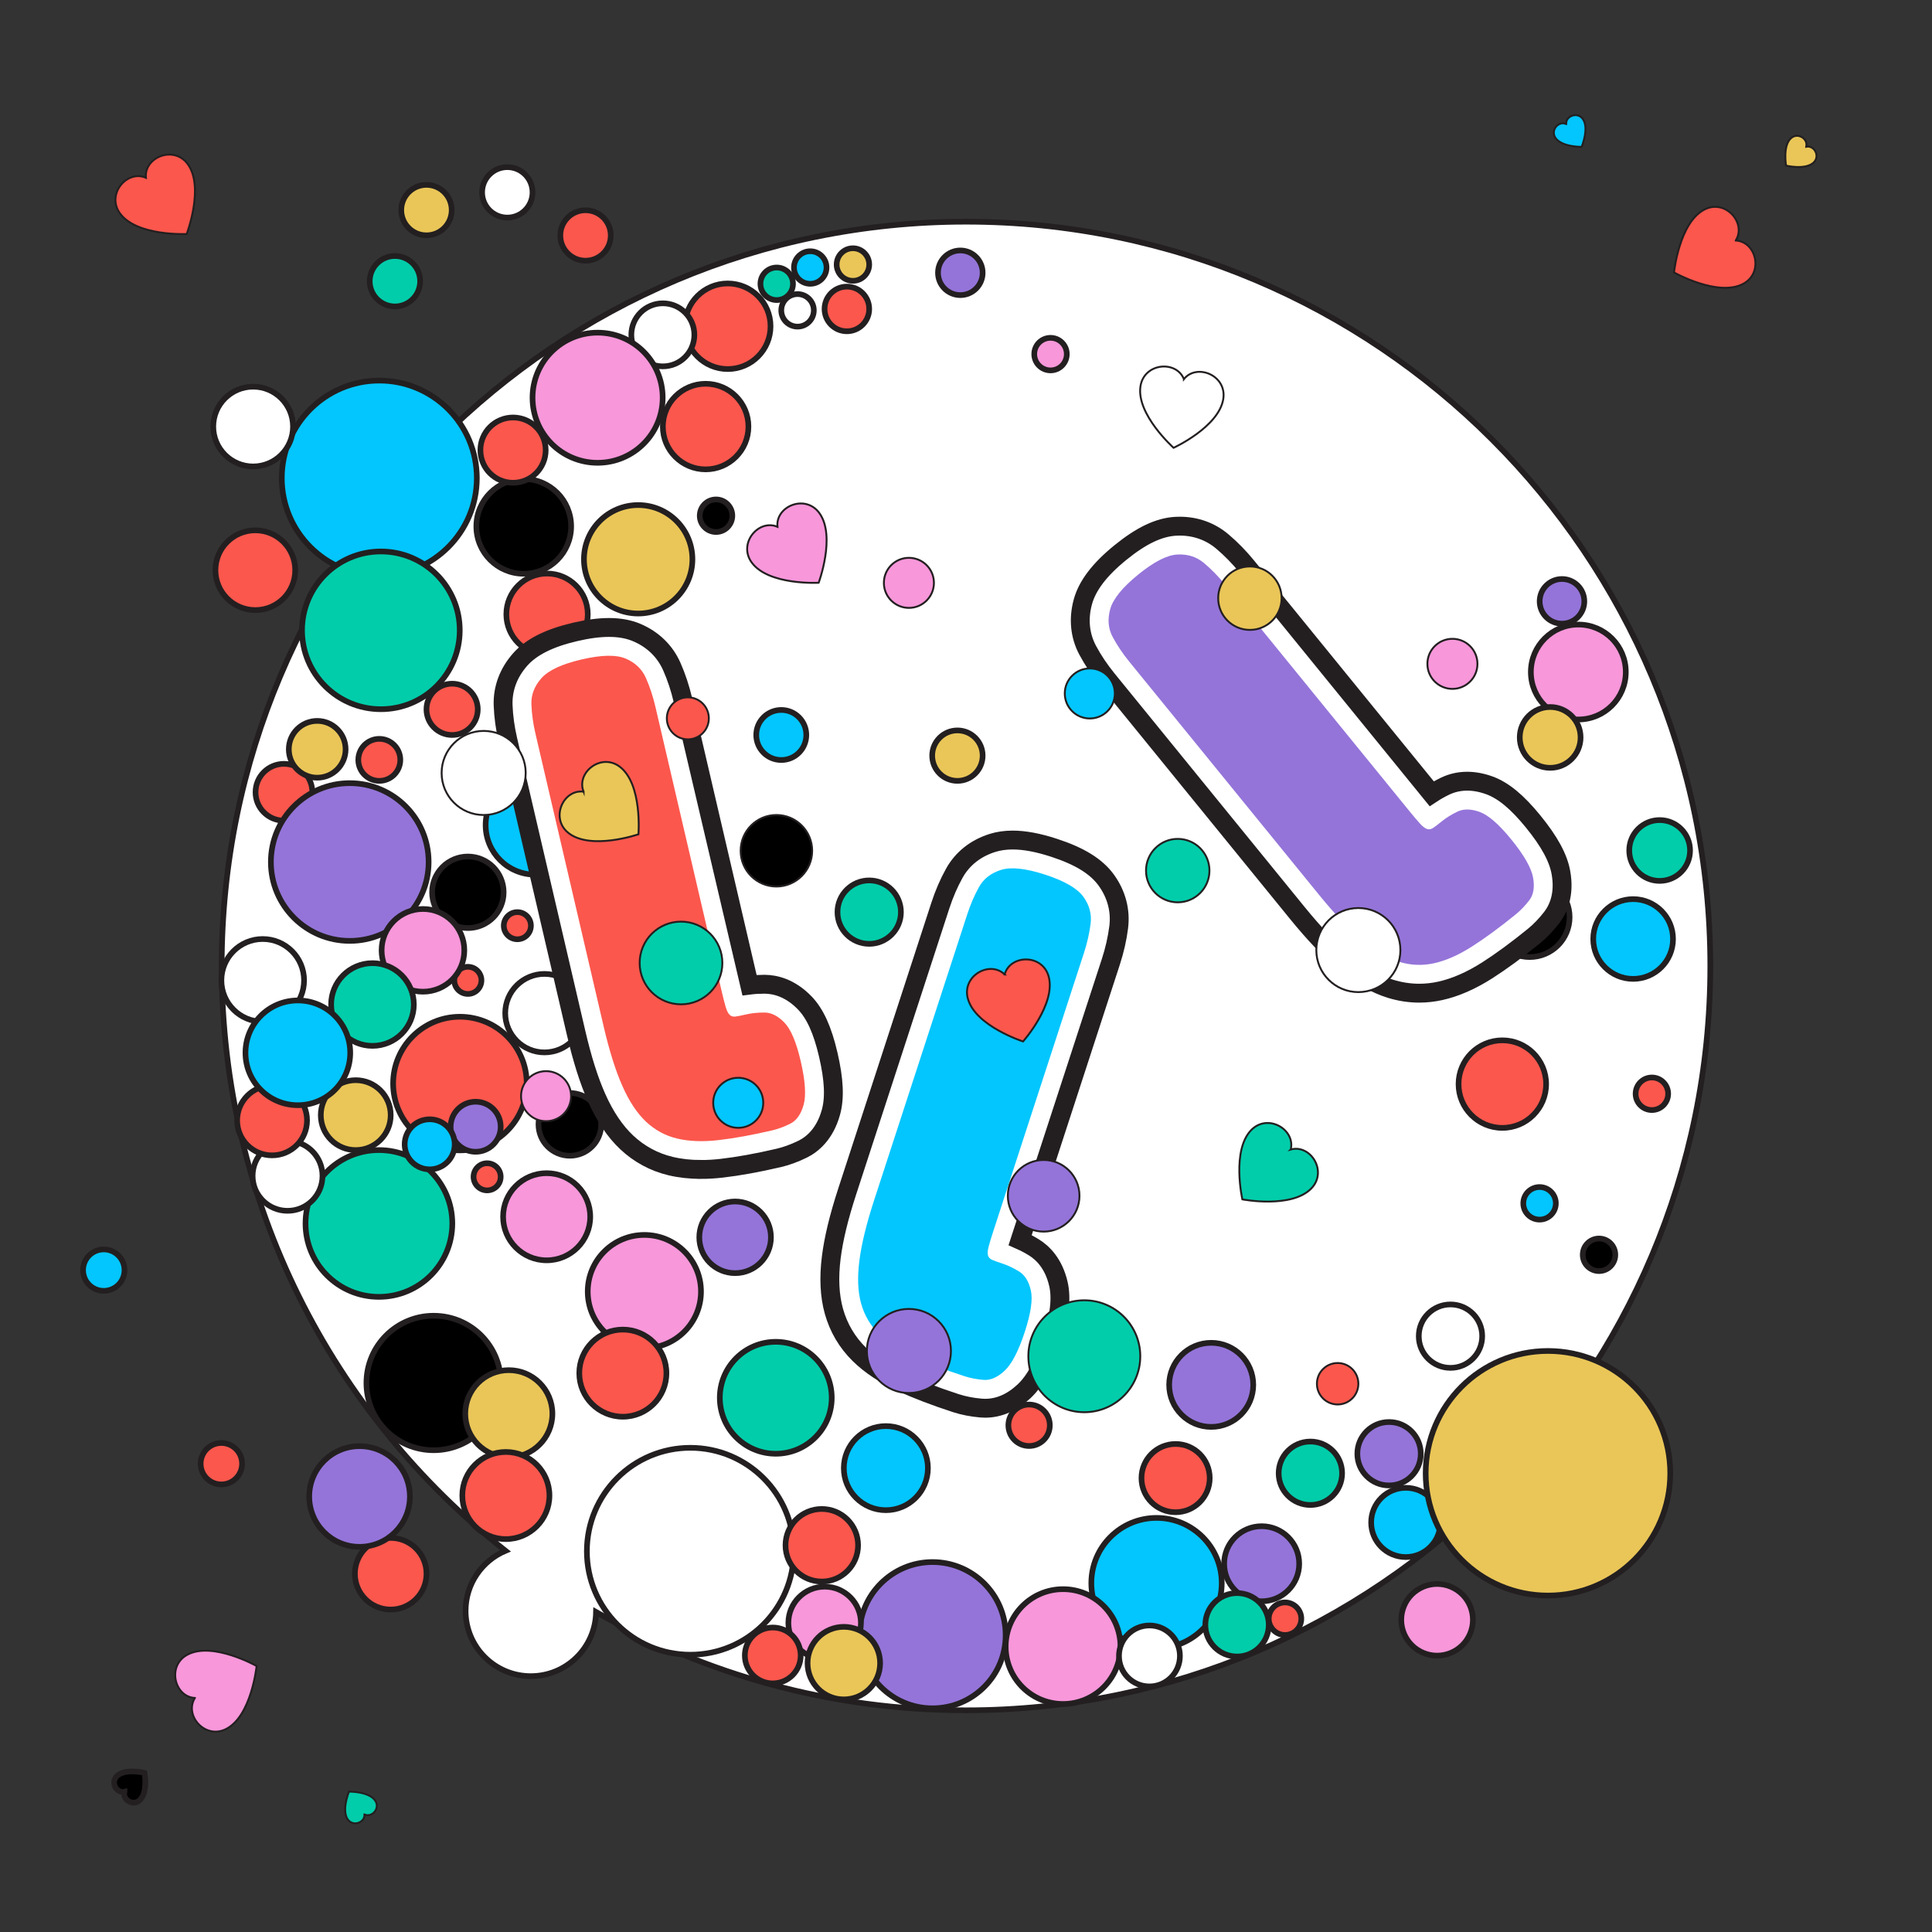 <?xml version="1.0" encoding="UTF-8"?>
<svg xmlns="http://www.w3.org/2000/svg" viewBox="0 0 1024 1024">
  <rect x="0" y="0" width="1024" height="1024" fill="#333333" stroke="none"/>
  <defs>
    <style>
      .cls-1, .cls-2, .cls-3, .cls-4, .cls-5, .cls-6, .cls-7, .cls-8, .cls-9, .cls-10, .cls-11, .cls-12, .cls-13, .cls-14, .cls-15, .cls-16, .cls-17, .cls-18 {
        stroke: #231f20;
      }

      .cls-1, .cls-2, .cls-3, .cls-10, .cls-13, .cls-15, .cls-16, .cls-17 {
        stroke-width: 3px;
      }

      .cls-19, .cls-5, .cls-13 {
        fill: #9474d9;
      }

      .cls-19, .cls-20, .cls-21, .cls-22 {
        stroke-width: 0px;
      }

      .cls-2, .cls-11 {
        fill: #f897da;
      }

      .cls-3, .cls-20, .cls-14 {
        fill: #03c6fe;
      }

      .cls-4, .cls-5, .cls-6, .cls-7, .cls-9, .cls-11, .cls-12, .cls-14 {
        stroke-miterlimit: 10;
      }

      .cls-4, .cls-21, .cls-17 {
        fill: #fff;
      }

      .cls-6, .cls-8, .cls-10, .cls-22 {
        fill: #fb574d;
      }

      .cls-9, .cls-15 {
        fill: #eac658;
      }

      .cls-12, .cls-16 {
        fill: #01cdaa;
      }

      .cls-18 {
        fill: none;
        stroke-width: 10px;
      }
    </style>
  </defs>
  <g id="Layer_2" data-name="Layer 2">
    <path class="cls-17" d="M906.495,511.995c0,217.88-176.62,394.5-394.5,394.5-71.38,0-138.32-18.96-196.08-52.11-.3,18.84-15.66,34.01-34.57,34.01-19.09,0-34.57-15.48-34.57-34.58,0-14.34,8.72-26.63,21.14-31.87-91.6-72.24-150.41-184.23-150.41-309.95,0-217.87,176.62-394.49,394.49-394.49s394.5,176.62,394.5,394.49Z"/>
    <circle class="cls-3" cx="612.988" cy="839.082" r="34.562"/>
    <circle class="cls-2" cx="563.452" cy="872.719" r="30.428"/>
    <circle class="cls-13" cx="494.264" cy="866.681" r="38.759"/>
    <circle class="cls-10" cx="623.092" cy="783.42" r="18.083"/>
    <circle class="cls-10" cx="545.446" cy="755.424" r="10.983"/>
    <circle class="cls-10" cx="117.329" cy="775.792" r="10.983"/>
    <circle class="cls-3" cx="55.002" cy="673.196" r="10.983"/>
    <circle class="cls-13" cx="641.966" cy="734.004" r="22.282"/>
    <circle class="cls-3" cx="469.529" cy="778.142" r="22.282"/>
    <circle class="cls-16" cx="411.178" cy="740.852" r="29.657"/>
    <circle class="cls-17" cx="365.888" cy="822.201" r="54.833"/>
    <circle class="cls-10" cx="435.568" cy="819.017" r="19.231"/>
    <circle class="cls-2" cx="437.082" cy="860.194" r="19.231"/>
    <circle class="cls-15" cx="447.248" cy="881.491" r="19.231"/>
    <circle class="cls-10" cx="409.583" cy="877.426" r="14.801"/>
    <circle class="cls-13" cx="668.711" cy="828.814" r="19.891"/>
    <circle class="cls-16" cx="655.66" cy="861.179" r="16.808"/>
    <circle class="cls-16" cx="694.53" cy="780.858" r="16.808"/>
    <circle class="cls-16" cx="460.695" cy="483.446" r="16.808"/>
    <circle class="cls-17" cx="768.787" cy="708.189" r="16.808"/>
    <circle class="cls-17" cx="609.232" cy="877.69" r="16.153"/>
    <circle class="cls-13" cx="736.23" cy="770.509" r="16.808"/>
    <circle class="cls-3" cx="745.093" cy="806.923" r="18.349"/>
    <circle class="cls-15" cx="820.454" cy="780.858" r="64.816"/>
    <circle class="cls-10" cx="796.27" cy="574.595" r="23.205"/>
    <circle class="cls-2" cx="761.684" cy="858.528" r="18.984" transform="translate(-322.976 1233.688) rotate(-67.5)"/>
    <circle class="cls-13" cx="389.629" cy="655.804" r="18.984"/>
    <circle class="cls-10" cx="207.075" cy="834.114" r="18.984"/>
    <circle class="cls-13" cx="190.578" cy="793.175" r="26.683"/>
    <circle class="cls-2" cx="341.526" cy="684.55" r="30.011"/>
    <circle class="cls-16" cx="200.834" cy="648.463" r="38.899"/>
    <circle class="cls-1" cx="229.854" cy="733.007" r="35.633"/>
    <circle class="cls-15" cx="269.686" cy="749.303" r="23.09"/>
    <circle class="cls-10" cx="268.123" cy="792.658" r="23.09"/>
    <circle class="cls-10" cx="330.123" cy="727.798" r="23.09"/>
    <circle class="cls-2" cx="289.743" cy="644.899" r="23.09"/>
    <circle class="cls-17" cx="288.577" cy="536.992" r="20.795"/>
    <circle class="cls-1" cx="302.038" cy="595.947" r="16.62"/>
    <circle class="cls-10" cx="243.777" cy="574.307" r="35.404"/>
    <circle class="cls-13" cx="252.107" cy="597.203" r="13.264"/>
    <circle class="cls-3" cx="227.746" cy="606.518" r="13.264"/>
    <circle class="cls-3" cx="414.092" cy="389.555" r="13.264"/>
    <circle class="cls-10" cx="258.182" cy="623.732" r="7.189"/>
    <circle class="cls-10" cx="247.983" cy="519.614" r="7.189"/>
    <circle class="cls-10" cx="274.206" cy="490.635" r="7.189"/>
    <circle class="cls-15" cx="188.553" cy="591.042" r="18.522"/>
    <circle class="cls-17" cx="152.406" cy="623.237" r="18.522"/>
    <circle class="cls-10" cx="144.211" cy="593.839" r="18.522"/>
    <circle class="cls-10" cx="150.49" cy="419.902" r="15.047"/>
    <circle class="cls-15" cx="168.124" cy="397.144" r="15.047"/>
    <circle class="cls-10" cx="201.041" cy="402.745" r="11.13"/>
    <circle class="cls-13" cx="185.378" cy="456.89" r="41.802"/>
    <circle class="cls-3" cx="201.041" cy="253.407" r="51.689"/>
    <circle class="cls-16" cx="201.875" cy="334.091" r="41.802"/>
    <circle class="cls-1" cx="277.597" cy="278.986" r="25.118"/>
    <circle class="cls-10" cx="289.953" cy="325.567" r="21.579"/>
    <circle class="cls-10" cx="374.003" cy="226.09" r="22.681"/>
    <circle class="cls-10" cx="385.716" cy="172.924" r="22.681"/>
    <circle class="cls-17" cx="351.322" cy="177.467" r="16.705"/>
    <circle class="cls-17" cx="268.885" cy="101.956" r="13.369"/>
    <circle class="cls-15" cx="226.044" cy="111.349" r="13.369"/>
    <circle class="cls-15" cx="507.452" cy="400.505" r="13.369"/>
    <circle class="cls-16" cx="209.322" cy="149.052" r="13.369"/>
    <circle class="cls-10" cx="310.346" cy="124.805" r="13.369"/>
    <circle class="cls-17" cx="134.169" cy="226.09" r="21.139"/>
    <circle class="cls-10" cx="135.33" cy="302.217" r="21.139"/>
    <circle class="cls-1" cx="810.78" cy="486.109" r="21.139"/>
    <circle class="cls-3" cx="865.59" cy="497.692" r="21.139"/>
    <circle class="cls-16" cx="879.649" cy="450.776" r="16.119"/>
    <circle class="cls-2" cx="836.548" cy="356.185" r="25.157"/>
    <circle class="cls-13" cx="827.889" cy="318.721" r="11.83"/>
    <circle class="cls-13" cx="508.992" cy="144.581" r="11.83"/>
    <circle class="cls-10" cx="448.865" cy="163.749" r="11.83"/>
    <circle class="cls-3" cx="429.45" cy="141.788" r="8.624"/>
    <circle class="cls-15" cx="452.07" cy="140.208" r="8.624"/>
    <circle class="cls-17" cx="422.716" cy="164.492" r="8.624"/>
    <circle class="cls-16" cx="411.675" cy="150.412" r="8.624"/>
    <circle class="cls-2" cx="556.8" cy="187.684" r="8.624"/>
    <circle class="cls-1" cx="379.517" cy="273.343" r="8.624"/>
    <circle class="cls-10" cx="681.091" cy="857.947" r="8.624"/>
    <circle class="cls-3" cx="816" cy="637.788" r="8.624"/>
    <circle class="cls-10" cx="875.532" cy="579.719" r="8.624"/>
    <circle class="cls-1" cx="847.516" cy="665.069" r="8.624"/>
    <circle class="cls-15" cx="821.621" cy="390.849" r="16.119"/>
    <circle class="cls-10" cx="271.923" cy="238.58" r="17.299"/>
    <circle class="cls-15" cx="338.251" cy="296.434" r="28.74"/>
    <circle class="cls-2" cx="316.742" cy="210.805" r="34.488"/>
    <circle class="cls-3" cx="283.663" cy="437.308" r="26.264"/>
    <circle class="cls-17" cx="280.444" cy="392.053" r="15.02"/>
    <circle class="cls-10" cx="239.635" cy="375.964" r="13.591"/>
    <circle class="cls-1" cx="247.983" cy="472.93" r="18.952"/>
    <circle class="cls-2" cx="224.179" cy="503.698" r="21.916"/>
    <circle class="cls-16" cx="197.419" cy="532.41" r="21.916"/>
    <circle class="cls-17" cx="139.246" cy="519.614" r="21.916"/>
    <circle class="cls-3" cx="157.867" cy="558.019" r="27.761"/>
  </g>
  <g id="Layer_5" data-name="Layer 5">
    <g>
      <path class="cls-8" d="M409.286,599.118c-10.752,2.505-20.267,4.226-28.547,5.172-8.281.941-15.552.666-21.814-.831-6.262-1.499-11.758-4.469-16.489-8.911-4.731-4.44-8.909-10.732-12.53-18.886-3.624-8.148-6.931-18.649-9.926-31.505l-36.174-155.298c-1.252-5.374-1.971-10.566-2.15-15.577-.184-5.004,1.579-9.607,5.287-13.797,3.701-4.189,10.816-7.509,21.333-9.959,10.517-2.449,18.301-2.6,23.363-.453,5.057,2.149,8.625,5.567,10.704,10.258,2.074,4.69,3.744,9.725,4.996,15.098l35.194,151.092c.816,3.506,1.512,6.242,2.095,8.197.578,1.962,1.269,3.343,2.072,4.137.799.802,1.857,1.109,3.172.925,1.31-.178,3.136-.546,5.475-1.091,3.034-.706,6.346-1.044,9.926-1.019,3.577.033,7.073,1.807,10.479,5.32,3.407,3.521,6.28,10.306,8.621,20.352,2.449,10.516,2.966,18.284,1.545,23.293-1.419,5.014-3.788,8.331-7.103,9.97-3.314,1.632-6.495,2.807-9.529,3.513Z"/>
      <path class="cls-21" d="M371.589,619.836c-5.754,0-11.188-.602-16.152-1.788-8.808-2.108-16.635-6.335-23.269-12.565-6.181-5.802-11.555-13.787-15.972-23.732-4.04-9.084-7.582-20.27-10.826-34.19l-36.174-155.298c-1.467-6.297-2.319-12.502-2.532-18.442-.324-8.826,2.804-17.224,9.045-24.276,5.862-6.634,15.403-11.421,29.162-14.627,6.787-1.581,12.638-2.349,17.889-2.349,5.638,0,10.458.881,14.734,2.694,8.539,3.63,14.953,9.849,18.562,17.989,2.457,5.556,4.438,11.532,5.892,17.773,0,0,35.199,151.114,35.202,151.125,2.495-.32,5.085-.48,7.75-.48l.48.001c5.342.05,13.314,1.804,21.143,9.88,5.464,5.646,9.421,14.347,12.46,27.39,3.107,13.341,3.542,23.124,1.367,30.79-3.253,11.495-9.891,16.852-14.885,19.322-4.359,2.147-8.65,3.716-12.778,4.676-11.229,2.616-21.406,4.456-30.243,5.466-3.756.427-7.405.643-10.853.643Z"/>
      <path class="cls-22" d="M409.286,599.118c-10.752,2.505-20.267,4.226-28.547,5.172-8.281.941-15.552.666-21.814-.831-6.262-1.499-11.758-4.469-16.489-8.911-4.731-4.44-8.909-10.732-12.53-18.886-3.624-8.148-6.931-18.649-9.926-31.505l-36.174-155.298c-1.252-5.374-1.971-10.566-2.15-15.577-.184-5.004,1.579-9.607,5.287-13.797,3.701-4.189,10.816-7.509,21.333-9.959,10.517-2.449,18.301-2.6,23.363-.453,5.057,2.149,8.625,5.567,10.704,10.258,2.074,4.69,3.744,9.725,4.996,15.098l35.194,151.092c.816,3.506,1.512,6.242,2.095,8.197.578,1.962,1.269,3.343,2.072,4.137.799.802,1.857,1.109,3.172.925,1.31-.178,3.136-.546,5.475-1.091,3.034-.706,6.346-1.044,9.926-1.019,3.577.033,7.073,1.807,10.479,5.32,3.407,3.521,6.28,10.306,8.621,20.352,2.449,10.516,2.966,18.284,1.545,23.293-1.419,5.014-3.788,8.331-7.103,9.97-3.314,1.632-6.495,2.807-9.529,3.513Z"/>
      <path class="cls-18" d="M371.589,619.836c-5.754,0-11.188-.602-16.152-1.788-8.808-2.108-16.635-6.335-23.269-12.565-6.181-5.802-11.555-13.787-15.972-23.732-4.04-9.084-7.582-20.27-10.826-34.19l-36.174-155.298c-1.467-6.297-2.319-12.502-2.532-18.442-.324-8.826,2.804-17.224,9.045-24.276,5.862-6.634,15.403-11.421,29.162-14.627,6.787-1.581,12.638-2.349,17.889-2.349,5.638,0,10.458.881,14.734,2.694,8.539,3.63,14.953,9.849,18.562,17.989,2.457,5.556,4.438,11.532,5.892,17.773,0,0,35.199,151.114,35.202,151.125,2.495-.32,5.085-.48,7.75-.48l.48.001c5.342.05,13.314,1.804,21.143,9.88,5.464,5.646,9.421,14.347,12.46,27.39,3.107,13.341,3.542,23.124,1.367,30.79-3.253,11.495-9.891,16.852-14.885,19.322-4.359,2.147-8.65,3.716-12.778,4.676-11.229,2.616-21.406,4.456-30.243,5.466-3.756.427-7.405.643-10.853.643Z"/>
    </g>
    <g>
      <path class="cls-8" d="M511.269,729.436c-10.496-3.42-19.529-6.87-27.105-10.344-7.573-3.479-13.653-7.477-18.237-11.998-4.583-4.522-7.75-9.908-9.5-16.157-1.75-6.247-2.072-13.793-.951-22.645,1.114-8.847,3.718-19.545,7.807-32.096l49.393-151.613c1.709-5.246,3.781-10.06,6.219-14.44,2.433-4.378,6.322-7.405,11.664-9.072,5.334-1.669,13.141-.83,23.407,2.516,10.268,3.345,17.007,7.244,20.227,11.7,3.216,4.455,4.5,9.227,3.853,14.315-.652,5.088-1.828,10.259-3.537,15.505l-48.055,147.507c-1.115,3.422-1.938,6.124-2.449,8.098-.52,1.978-.644,3.518-.367,4.613.27,1.1,1.016,1.91,2.236,2.432,1.213.525,2.965,1.155,5.248,1.899,2.963.965,5.973,2.39,9.021,4.264,3.045,1.879,5.119,5.205,6.215,9.975,1.096,4.775.043,12.069-3.152,21.877-3.344,10.267-6.922,17.182-10.729,20.732-3.809,3.557-7.553,5.17-11.236,4.857-3.682-.318-7.01-.96-9.973-1.925Z"/>
      <path class="cls-21" d="M522.14,746.398c-.72,0-1.448-.031-2.165-.092-4.832-.418-9.315-1.295-13.35-2.608-10.97-3.574-20.629-7.266-28.712-10.972-9.144-4.201-16.717-9.23-22.519-14.954-6.445-6.358-10.956-14.026-13.411-22.791-2.288-8.165-2.755-17.779-1.388-28.574,1.242-9.861,3.998-21.267,8.426-34.857l49.393-151.613c2-6.139,4.481-11.888,7.373-17.087,4.292-7.724,11.314-13.293,20.303-16.098,3.208-1.003,6.782-1.514,10.614-1.514,6.304,0,13.471,1.337,21.909,4.087,13.673,4.454,22.487,9.912,27.737,17.175,5.427,7.518,7.699,16.158,6.577,24.993-.773,6.03-2.171,12.168-4.155,18.26,0,0-48.062,147.528-48.065,147.538,2.438,1.078,4.877,2.365,7.292,3.85,4.543,2.804,10.461,8.431,12.979,19.395,1.756,7.651.641,17.145-3.51,29.882-4.24,13.021-8.931,21.618-14.759,27.055-6.341,5.921-13.264,8.927-20.57,8.927Z"/>
      <path class="cls-20" d="M511.269,729.436c-10.496-3.42-19.529-6.87-27.105-10.344-7.573-3.479-13.653-7.477-18.237-11.998-4.583-4.522-7.75-9.908-9.5-16.157-1.75-6.247-2.072-13.793-.951-22.645,1.114-8.847,3.718-19.545,7.807-32.096l49.393-151.613c1.709-5.246,3.781-10.06,6.219-14.44,2.433-4.378,6.322-7.405,11.664-9.072,5.334-1.669,13.141-.83,23.407,2.516,10.268,3.345,17.007,7.244,20.227,11.7,3.216,4.455,4.5,9.227,3.853,14.315-.652,5.088-1.828,10.259-3.537,15.505l-48.055,147.507c-1.115,3.422-1.938,6.124-2.449,8.098-.52,1.978-.644,3.518-.367,4.613.27,1.1,1.016,1.91,2.236,2.432,1.213.525,2.965,1.155,5.248,1.899,2.963.965,5.973,2.39,9.021,4.264,3.045,1.879,5.119,5.205,6.215,9.975,1.096,4.775.043,12.069-3.152,21.877-3.344,10.267-6.922,17.182-10.729,20.732-3.809,3.557-7.553,5.17-11.236,4.857-3.682-.318-7.01-.96-9.973-1.925Z"/>
      <path class="cls-18" d="M522.14,746.398c-.72,0-1.448-.031-2.165-.092-4.832-.418-9.315-1.295-13.35-2.608-10.97-3.574-20.629-7.266-28.712-10.972-9.144-4.201-16.717-9.23-22.519-14.954-6.445-6.358-10.956-14.026-13.411-22.791-2.288-8.165-2.755-17.779-1.388-28.574,1.242-9.861,3.998-21.267,8.426-34.857l49.393-151.613c2-6.139,4.481-11.888,7.373-17.087,4.292-7.724,11.314-13.293,20.303-16.098,3.208-1.003,6.782-1.514,10.614-1.514,6.304,0,13.471,1.337,21.909,4.087,13.673,4.454,22.487,9.912,27.737,17.175,5.427,7.518,7.699,16.158,6.577,24.993-.773,6.03-2.171,12.168-4.155,18.26,0,0-48.062,147.528-48.065,147.538,2.438,1.078,4.877,2.365,7.292,3.85,4.543,2.804,10.461,8.431,12.979,19.395,1.756,7.651.641,17.145-3.51,29.882-4.24,13.021-8.931,21.618-14.759,27.055-6.341,5.921-13.264,8.927-20.57,8.927Z"/>
    </g>
    <g>
      <path class="cls-8" d="M803.524,484.519c-8.562,6.969-16.357,12.69-23.381,17.174-7.028,4.48-13.684,7.423-19.967,8.826-6.285,1.401-12.527,1.145-18.727-.771-6.199-1.915-12.717-5.734-19.547-11.472-6.832-5.73-14.412-13.716-22.744-23.953l-100.654-123.673c-3.483-4.279-6.408-8.629-8.768-13.053-2.361-4.416-2.797-9.326-1.305-14.718,1.488-5.387,6.424-11.493,14.799-18.31s15.305-10.367,20.796-10.66c5.487-.289,10.192,1.218,14.12,4.519,3.922,3.305,7.631,7.096,11.113,11.375l97.929,120.322c2.272,2.792,4.098,4.946,5.479,6.447,1.379,1.509,2.606,2.446,3.677,2.808,1.069.37,2.155.182,3.256-.561,1.099-.734,2.578-1.866,4.44-3.382,2.417-1.967,5.244-3.724,8.473-5.271,3.228-1.54,7.148-1.481,11.751.182,4.606,1.668,10.167,6.504,16.678,14.504,6.816,8.375,10.688,15.129,11.61,20.252.925,5.129.252,9.149-2.007,12.075-2.263,2.922-4.606,5.373-7.022,7.339Z"/>
      <path class="cls-21" d="M752.232,526.406c-5.094,0-10.212-.782-15.211-2.327-8.104-2.503-16.438-7.32-24.768-14.319-7.613-6.386-15.706-14.883-24.729-25.969l-100.654-123.673c-4.084-5.018-7.573-10.22-10.369-15.463-4.161-7.782-5.037-16.701-2.526-25.777,2.359-8.539,8.832-17.026,19.787-25.943,11.153-9.078,20.517-13.528,29.467-14.005.717-.038,1.416-.056,2.106-.056,8.413,0,16.181,2.791,22.463,8.07,4.652,3.92,9.054,8.421,13.098,13.391,0,0,97.941,120.338,97.948,120.346,2.228-1.465,4.631-2.817,7.188-4.043,3.606-1.719,7.508-2.585,11.624-2.585,3.754,0,7.692.735,11.708,2.186,7.389,2.676,14.762,8.757,23.215,19.144,8.644,10.621,13.327,19.221,14.738,27.064,2.121,11.761-1.491,19.487-4.896,23.897-2.971,3.837-6.139,7.131-9.429,9.809-8.94,7.275-17.275,13.393-24.776,18.182-8.482,5.406-16.812,9.046-24.77,10.822-3.718.829-7.488,1.248-11.213,1.248Z"/>
      <path class="cls-19" d="M803.524,484.519c-8.562,6.969-16.357,12.69-23.381,17.174-7.028,4.48-13.684,7.423-19.967,8.826-6.285,1.401-12.527,1.145-18.727-.771-6.199-1.915-12.717-5.734-19.547-11.472-6.832-5.73-14.412-13.716-22.744-23.953l-100.654-123.673c-3.483-4.279-6.408-8.629-8.768-13.053-2.361-4.416-2.797-9.326-1.305-14.718,1.488-5.387,6.424-11.493,14.799-18.31s15.305-10.367,20.796-10.66c5.487-.289,10.192,1.218,14.12,4.519,3.922,3.305,7.631,7.096,11.113,11.375l97.929,120.322c2.272,2.792,4.098,4.946,5.479,6.447,1.379,1.509,2.606,2.446,3.677,2.808,1.069.37,2.155.182,3.256-.561,1.099-.734,2.578-1.866,4.44-3.382,2.417-1.967,5.244-3.724,8.473-5.271,3.228-1.54,7.148-1.481,11.751.182,4.606,1.668,10.167,6.504,16.678,14.504,6.816,8.375,10.688,15.129,11.61,20.252.925,5.129.252,9.149-2.007,12.075-2.263,2.922-4.606,5.373-7.022,7.339Z"/>
      <path class="cls-18" d="M752.232,526.406c-5.094,0-10.212-.782-15.211-2.327-8.104-2.503-16.438-7.32-24.768-14.319-7.613-6.386-15.706-14.883-24.729-25.969l-100.654-123.673c-4.084-5.018-7.573-10.22-10.369-15.463-4.161-7.782-5.037-16.701-2.526-25.777,2.359-8.539,8.832-17.026,19.787-25.943,11.153-9.078,20.517-13.528,29.467-14.005.717-.038,1.416-.056,2.106-.056,8.413,0,16.181,2.791,22.463,8.07,4.652,3.92,9.054,8.421,13.098,13.391,0,0,97.941,120.338,97.948,120.346,2.228-1.465,4.631-2.817,7.188-4.043,3.606-1.719,7.508-2.585,11.624-2.585,3.754,0,7.692.735,11.708,2.186,7.389,2.676,14.762,8.757,23.215,19.144,8.644,10.621,13.327,19.221,14.738,27.064,2.121,11.761-1.491,19.487-4.896,23.897-2.971,3.837-6.139,7.131-9.429,9.809-8.94,7.275-17.275,13.393-24.776,18.182-8.482,5.406-16.812,9.046-24.77,10.822-3.718.829-7.488,1.248-11.213,1.248Z"/>
    </g>
  </g>
  <g id="Layer_6" data-name="Layer 6">
    <circle class="cls-6" cx="708.976" cy="733.414" r="10.983"/>
    <circle class="cls-5" cx="481.74" cy="716.042" r="22.282"/>
    <circle class="cls-4" cx="719.959" cy="503.555" r="22.282"/>
    <circle class="cls-4" cx="256.349" cy="409.687" r="22.282"/>
    <circle class="cls-12" cx="574.708" cy="718.842" r="29.657"/>
    <circle class="cls-12" cx="624.225" cy="461.436" r="16.808"/>
    <circle class="cls-9" cx="662.468" cy="317.046" r="16.808"/>
    <circle class="cls-5" cx="553.159" cy="633.795" r="18.984"/>
    <circle class="cls-14" cx="391.276" cy="584.509" r="13.264"/>
    <circle class="cls-11" cx="289.423" cy="580.996" r="13.264"/>
    <circle class="cls-11" cx="769.813" cy="351.853" r="13.264"/>
    <circle class="cls-11" cx="481.74" cy="308.927" r="13.264"/>
    <circle class="cls-14" cx="577.622" cy="367.546" r="13.264"/>
    <circle class="cls-6" cx="364.571" cy="380.735" r="11.13"/>
    <circle class="cls-7" cx="411.514" cy="450.92" r="18.952"/>
    <circle class="cls-12" cx="360.949" cy="510.401" r="21.916"/>
  </g>
  <g id="Layer_7" data-name="Layer 7">
    <path class="cls-4" d="M627.493,200.929c-4.06-10.127-21.16-8.617-23.028,3.838-2.238,14.921,17.567,32.577,17.567,32.577,0,0,24.113-11.069,26.35-25.99,1.868-12.455-14.037-18.915-20.889-10.424Z"/>
    <path class="cls-11" d="M412.07,279.223c-10.023-4.309-21.073,8.829-13.606,18.971,8.945,12.151,35.436,10.682,35.436,10.682,0,0,9.271-24.859.326-37.01-7.467-10.142-23.294-3.494-22.156,7.357Z"/>
    <path class="cls-12" d="M684.112,609.259c2.592-10.598-12.192-19.323-20.96-10.281-10.504,10.832-4.675,36.715-4.675,36.715,0,0,26.05,5.032,36.554-5.799,8.768-9.041-.406-23.551-10.92-20.634Z"/>
    <path class="cls-6" d="M532.495,516.49c-7.813-7.616-22.837.689-19.502,12.834,3.996,14.55,29.253,22.673,29.253,22.673,0,0,17.565-19.884,13.569-34.434-3.335-12.145-20.494-11.611-23.321-1.073Z"/>
    <path class="cls-6" d="M77.334,94.226c-9.992-4.381-21.135,8.678-13.741,18.873,8.858,12.214,35.359,10.935,35.359,10.935,0,0,9.449-24.792.591-37.007-7.394-10.195-23.268-3.66-22.208,7.198Z"/>
    <path class="cls-6" d="M919.972,127.477c5.823-9.226-5.426-22.194-16.611-16.404-13.4,6.936-16.09,33.331-16.09,33.331,0,0,23.104,13.043,36.504,6.107,11.185-5.79,7.092-22.462-3.803-23.034Z"/>
    <path class="cls-14" d="M830.103,65.752c-3.907-1.861-8.487,3.177-5.682,7.311,3.36,4.952,13.881,4.775,13.881,4.775,0,0,4.054-9.711.695-14.663-2.804-4.134-9.179-1.741-8.893,2.577Z"/>
    <path class="cls-9" d="M957.293,77.783c1.223-4.151-4.473-7.881-8.114-4.461-4.362,4.097-2.531,14.46-2.531,14.46,0,0,10.228,2.476,14.59-1.621,3.641-3.42.275-9.338-3.945-8.377Z"/>
    <path class="cls-11" d="M103.306,899.958c-5.823,9.226,5.426,22.194,16.611,16.404,13.4-6.936,16.09-33.331,16.09-33.331,0,0-23.104-13.043-36.504-6.107-11.185,5.79-7.092,22.462,3.803,23.034Z"/>
    <path class="cls-12" d="M193.175,961.683c3.907,1.861,8.487-3.177,5.682-7.311-3.36-4.952-13.881-4.775-13.881-4.775,0,0-4.054,9.711-.695,14.663,2.804,4.134,9.179,1.741,8.893-2.577Z"/>
    <path class="cls-1" d="M65.985,949.652c-1.223,4.151,4.473,7.881,8.114,4.461,4.362-4.097,2.531-14.46,2.531-14.46,0,0-10.228-2.476-14.59,1.621-3.641,3.42-.275,9.338,3.945,8.377Z"/>
    <path class="cls-9" d="M309.309,419.6c-10.818-1.419-17.874,14.231-7.929,21.958,11.915,9.257,37.006.633,37.006.633,0,0,2.155-26.444-9.76-35.701-9.945-7.727-23.366,2.978-19.317,13.11Z"/>
  </g>
</svg>